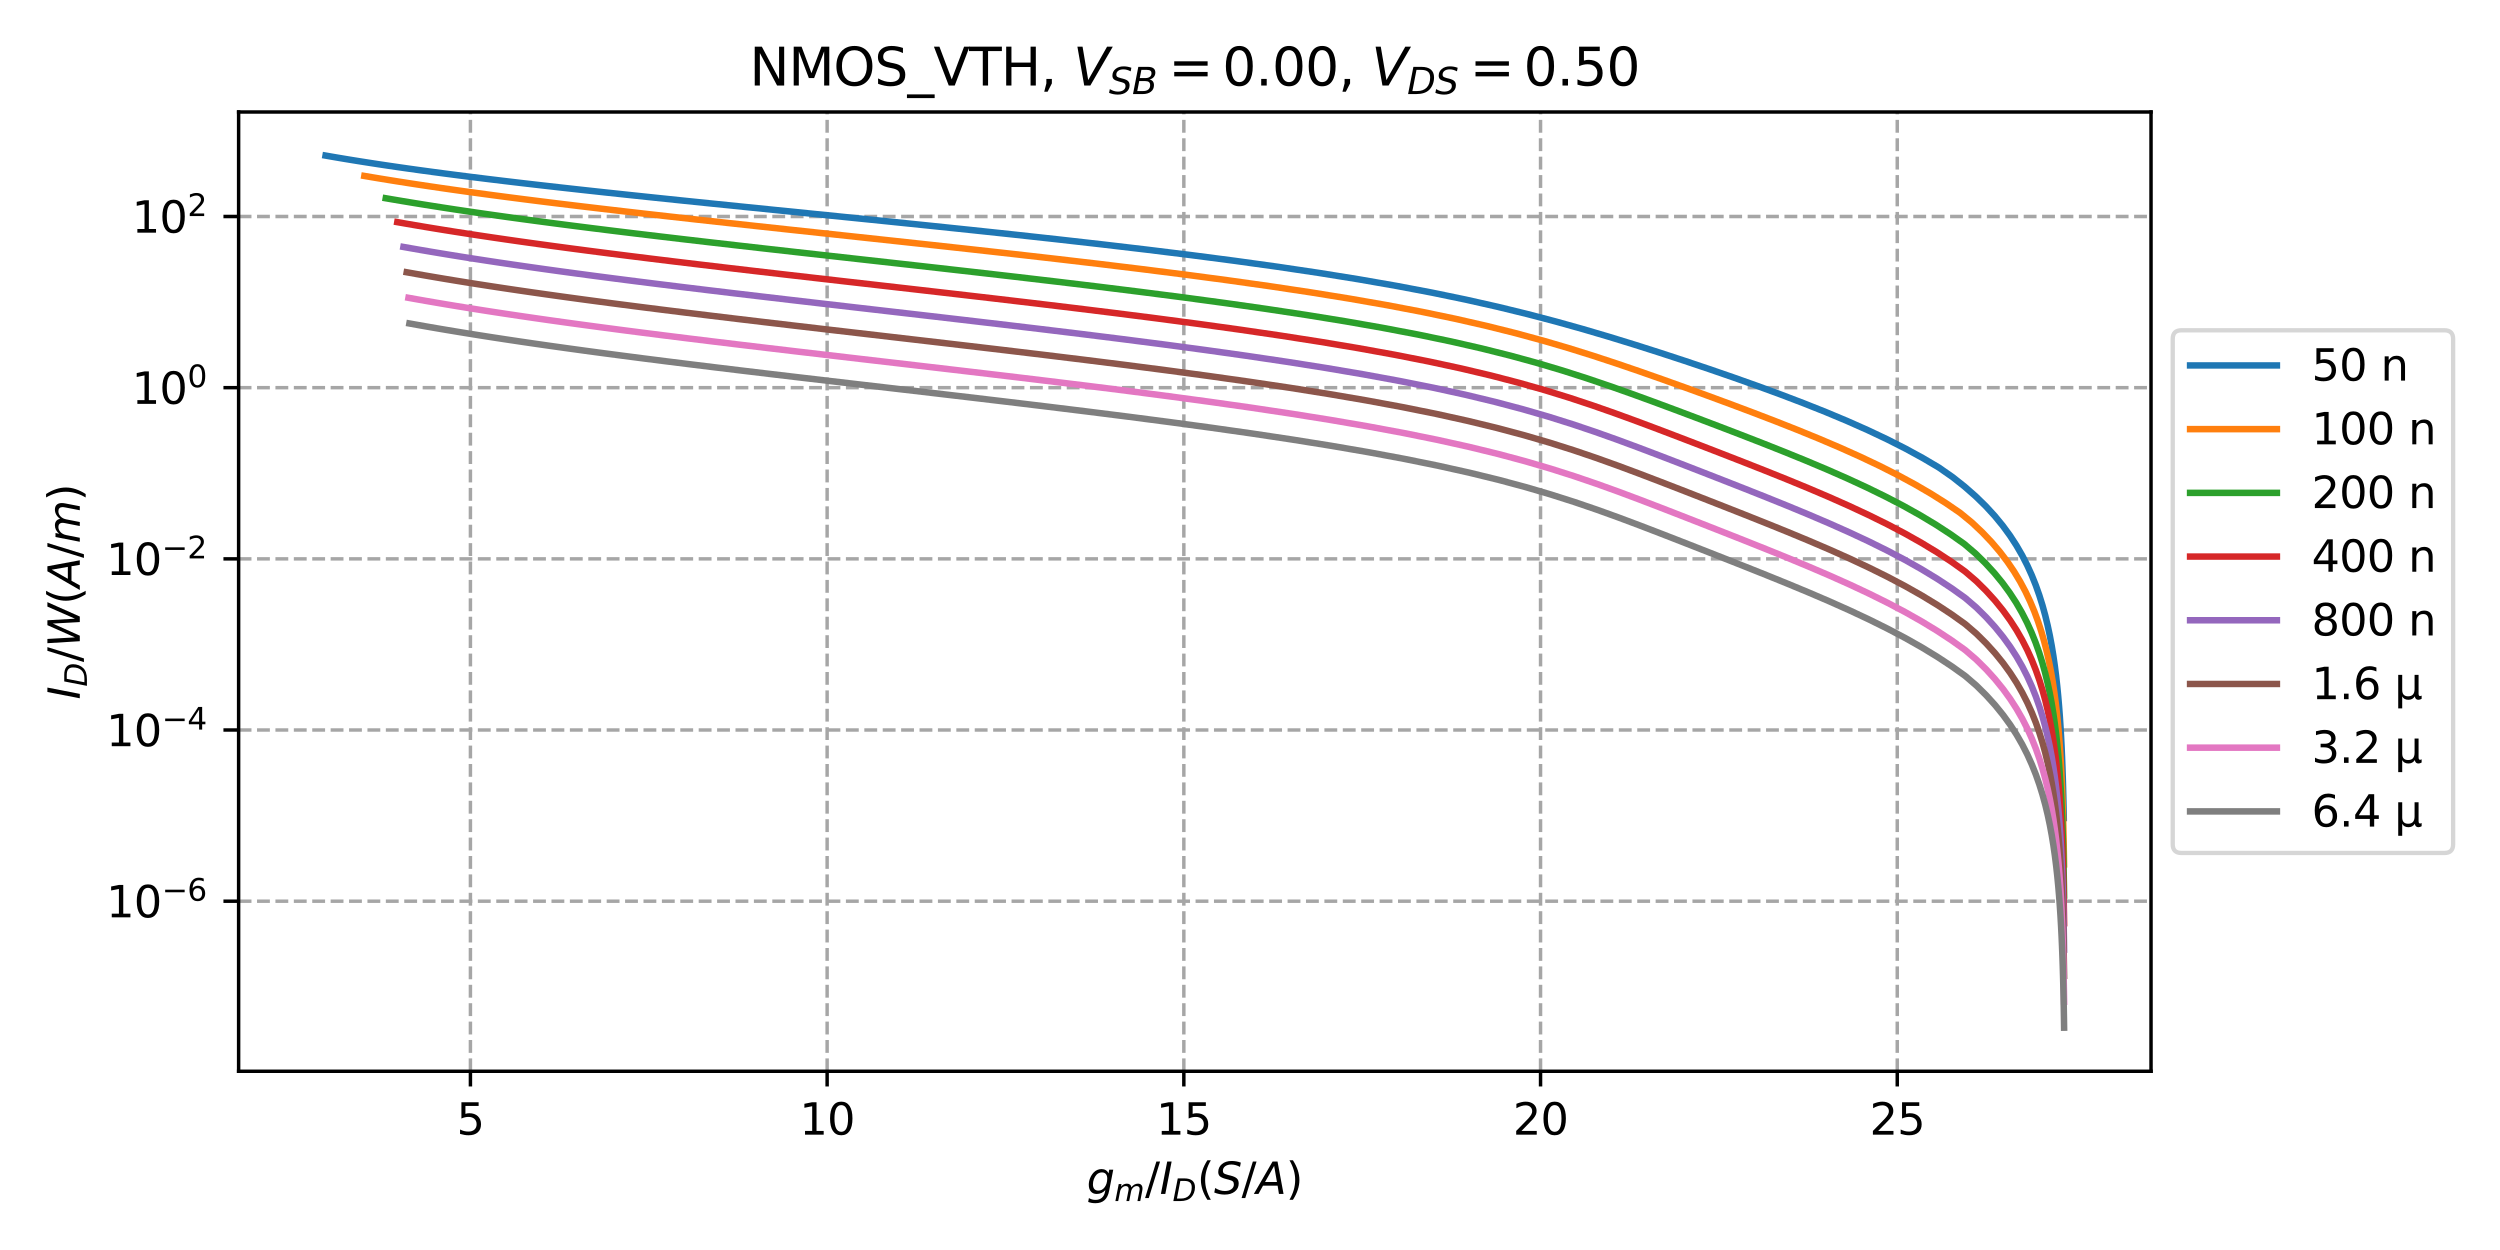 <?xml version="1.0" encoding="utf-8" standalone="no"?>
<!DOCTYPE svg PUBLIC "-//W3C//DTD SVG 1.1//EN"
  "http://www.w3.org/Graphics/SVG/1.1/DTD/svg11.dtd">
<svg xmlns:xlink="http://www.w3.org/1999/xlink" width="576pt" height="288pt" viewBox="0 0 576 288" xmlns="http://www.w3.org/2000/svg" version="1.1">
 <defs>
  <style type="text/css">*{stroke-linejoin: round; stroke-linecap: butt}</style>
 </defs>
 <g id="figure_1">
  <g id="patch_1">
   <path d="M 0 288 
L 576 288 
L 576 0 
L 0 0 
z
" style="fill: #ffffff"/>
  </g>
  <g id="axes_1">
   <g id="patch_2">
    <path d="M 54.978 246.822 
L 495.597 246.822 
L 495.597 25.8 
L 54.978 25.8 
z
" style="fill: #ffffff"/>
   </g>
   <g id="matplotlib.axis_1">
    <g id="xtick_1">
     <g id="line2d_1">
      <path d="M 108.385 246.822 
L 108.385 25.8 
" clip-path="url(#pfc1ac17b2e)" style="fill: none; stroke-dasharray: 2.96,1.28; stroke-dashoffset: 0; stroke: #a6a6a6; stroke-width: 0.8"/>
     </g>
     <g id="line2d_2">
      <defs>
       <path id="m02f8c6d229" d="M 0 0 
L 0 3.5 
" style="stroke: #000000; stroke-width: 0.8"/>
      </defs>
      <g>
       <use xlink:href="#m02f8c6d229" x="108.385" y="246.822" style="stroke: #000000; stroke-width: 0.8"/>
      </g>
     </g>
     <g id="text_1">
      <!-- 5 -->
      <g transform="translate(105.204 261.42) scale(0.1 -0.1)">
       <defs>
        <path id="DejaVuSans-35" d="M 691 4666 
L 3169 4666 
L 3169 4134 
L 1269 4134 
L 1269 2991 
Q 1406 3038 1543 3061 
Q 1681 3084 1819 3084 
Q 2600 3084 3056 2656 
Q 3513 2228 3513 1497 
Q 3513 744 3044 326 
Q 2575 -91 1722 -91 
Q 1428 -91 1123 -41 
Q 819 9 494 109 
L 494 744 
Q 775 591 1075 516 
Q 1375 441 1709 441 
Q 2250 441 2565 725 
Q 2881 1009 2881 1497 
Q 2881 1984 2565 2268 
Q 2250 2553 1709 2553 
Q 1456 2553 1204 2497 
Q 953 2441 691 2322 
L 691 4666 
z
" transform="scale(0.016)"/>
       </defs>
       <use xlink:href="#DejaVuSans-35"/>
      </g>
     </g>
    </g>
    <g id="xtick_2">
     <g id="line2d_3">
      <path d="M 190.571 246.822 
L 190.571 25.8 
" clip-path="url(#pfc1ac17b2e)" style="fill: none; stroke-dasharray: 2.96,1.28; stroke-dashoffset: 0; stroke: #a6a6a6; stroke-width: 0.8"/>
     </g>
     <g id="line2d_4">
      <g>
       <use xlink:href="#m02f8c6d229" x="190.571" y="246.822" style="stroke: #000000; stroke-width: 0.8"/>
      </g>
     </g>
     <g id="text_2">
      <!-- 10 -->
      <g transform="translate(184.208 261.42) scale(0.1 -0.1)">
       <defs>
        <path id="DejaVuSans-31" d="M 794 531 
L 1825 531 
L 1825 4091 
L 703 3866 
L 703 4441 
L 1819 4666 
L 2450 4666 
L 2450 531 
L 3481 531 
L 3481 0 
L 794 0 
L 794 531 
z
" transform="scale(0.016)"/>
        <path id="DejaVuSans-30" d="M 2034 4250 
Q 1547 4250 1301 3770 
Q 1056 3291 1056 2328 
Q 1056 1369 1301 889 
Q 1547 409 2034 409 
Q 2525 409 2770 889 
Q 3016 1369 3016 2328 
Q 3016 3291 2770 3770 
Q 2525 4250 2034 4250 
z
M 2034 4750 
Q 2819 4750 3233 4129 
Q 3647 3509 3647 2328 
Q 3647 1150 3233 529 
Q 2819 -91 2034 -91 
Q 1250 -91 836 529 
Q 422 1150 422 2328 
Q 422 3509 836 4129 
Q 1250 4750 2034 4750 
z
" transform="scale(0.016)"/>
       </defs>
       <use xlink:href="#DejaVuSans-31"/>
       <use xlink:href="#DejaVuSans-30" x="63.623"/>
      </g>
     </g>
    </g>
    <g id="xtick_3">
     <g id="line2d_5">
      <path d="M 272.756 246.822 
L 272.756 25.8 
" clip-path="url(#pfc1ac17b2e)" style="fill: none; stroke-dasharray: 2.96,1.28; stroke-dashoffset: 0; stroke: #a6a6a6; stroke-width: 0.8"/>
     </g>
     <g id="line2d_6">
      <g>
       <use xlink:href="#m02f8c6d229" x="272.756" y="246.822" style="stroke: #000000; stroke-width: 0.8"/>
      </g>
     </g>
     <g id="text_3">
      <!-- 15 -->
      <g transform="translate(266.394 261.42) scale(0.1 -0.1)">
       <use xlink:href="#DejaVuSans-31"/>
       <use xlink:href="#DejaVuSans-35" x="63.623"/>
      </g>
     </g>
    </g>
    <g id="xtick_4">
     <g id="line2d_7">
      <path d="M 354.942 246.822 
L 354.942 25.8 
" clip-path="url(#pfc1ac17b2e)" style="fill: none; stroke-dasharray: 2.96,1.28; stroke-dashoffset: 0; stroke: #a6a6a6; stroke-width: 0.8"/>
     </g>
     <g id="line2d_8">
      <g>
       <use xlink:href="#m02f8c6d229" x="354.942" y="246.822" style="stroke: #000000; stroke-width: 0.8"/>
      </g>
     </g>
     <g id="text_4">
      <!-- 20 -->
      <g transform="translate(348.579 261.42) scale(0.1 -0.1)">
       <defs>
        <path id="DejaVuSans-32" d="M 1228 531 
L 3431 531 
L 3431 0 
L 469 0 
L 469 531 
Q 828 903 1448 1529 
Q 2069 2156 2228 2338 
Q 2531 2678 2651 2914 
Q 2772 3150 2772 3378 
Q 2772 3750 2511 3984 
Q 2250 4219 1831 4219 
Q 1534 4219 1204 4116 
Q 875 4013 500 3803 
L 500 4441 
Q 881 4594 1212 4672 
Q 1544 4750 1819 4750 
Q 2544 4750 2975 4387 
Q 3406 4025 3406 3419 
Q 3406 3131 3298 2873 
Q 3191 2616 2906 2266 
Q 2828 2175 2409 1742 
Q 1991 1309 1228 531 
z
" transform="scale(0.016)"/>
       </defs>
       <use xlink:href="#DejaVuSans-32"/>
       <use xlink:href="#DejaVuSans-30" x="63.623"/>
      </g>
     </g>
    </g>
    <g id="xtick_5">
     <g id="line2d_9">
      <path d="M 437.128 246.822 
L 437.128 25.8 
" clip-path="url(#pfc1ac17b2e)" style="fill: none; stroke-dasharray: 2.96,1.28; stroke-dashoffset: 0; stroke: #a6a6a6; stroke-width: 0.8"/>
     </g>
     <g id="line2d_10">
      <g>
       <use xlink:href="#m02f8c6d229" x="437.128" y="246.822" style="stroke: #000000; stroke-width: 0.8"/>
      </g>
     </g>
     <g id="text_5">
      <!-- 25 -->
      <g transform="translate(430.765 261.42) scale(0.1 -0.1)">
       <use xlink:href="#DejaVuSans-32"/>
       <use xlink:href="#DejaVuSans-35" x="63.623"/>
      </g>
     </g>
    </g>
    <g id="text_6">
     <!-- $g_m/I_D (S/A)$ -->
     <g transform="translate(250.387 275.1) scale(0.1 -0.1)">
      <defs>
       <path id="DejaVuSans-Oblique-67" d="M 3816 3500 
L 3219 434 
Q 3047 -456 2561 -893 
Q 2075 -1331 1253 -1331 
Q 950 -1331 690 -1286 
Q 431 -1241 206 -1147 
L 313 -588 
Q 525 -725 762 -790 
Q 1000 -856 1269 -856 
Q 1816 -856 2167 -557 
Q 2519 -259 2631 300 
L 2681 563 
Q 2441 288 2122 144 
Q 1803 0 1434 0 
Q 903 0 598 351 
Q 294 703 294 1319 
Q 294 1803 478 2267 
Q 663 2731 997 3091 
Q 1219 3328 1514 3456 
Q 1809 3584 2131 3584 
Q 2484 3584 2746 3420 
Q 3009 3256 3138 2956 
L 3238 3500 
L 3816 3500 
z
M 2950 2216 
Q 2950 2641 2750 2872 
Q 2550 3103 2181 3103 
Q 1953 3103 1747 3012 
Q 1541 2922 1394 2759 
Q 1156 2491 1023 2127 
Q 891 1763 891 1375 
Q 891 944 1092 712 
Q 1294 481 1672 481 
Q 2219 481 2584 976 
Q 2950 1472 2950 2216 
z
" transform="scale(0.016)"/>
       <path id="DejaVuSans-Oblique-6d" d="M 5747 2113 
L 5338 0 
L 4763 0 
L 5166 2094 
Q 5191 2228 5203 2325 
Q 5216 2422 5216 2491 
Q 5216 2772 5059 2928 
Q 4903 3084 4622 3084 
Q 4203 3084 3875 2770 
Q 3547 2456 3450 1953 
L 3066 0 
L 2491 0 
L 2900 2094 
Q 2925 2209 2937 2307 
Q 2950 2406 2950 2484 
Q 2950 2769 2794 2926 
Q 2638 3084 2363 3084 
Q 1938 3084 1609 2770 
Q 1281 2456 1184 1953 
L 800 0 
L 225 0 
L 909 3500 
L 1484 3500 
L 1375 2956 
Q 1609 3263 1923 3423 
Q 2238 3584 2597 3584 
Q 2978 3584 3223 3384 
Q 3469 3184 3519 2828 
Q 3781 3197 4126 3390 
Q 4472 3584 4856 3584 
Q 5306 3584 5551 3325 
Q 5797 3066 5797 2591 
Q 5797 2488 5784 2364 
Q 5772 2241 5747 2113 
z
" transform="scale(0.016)"/>
       <path id="DejaVuSans-2f" d="M 1625 4666 
L 2156 4666 
L 531 -594 
L 0 -594 
L 1625 4666 
z
" transform="scale(0.016)"/>
       <path id="DejaVuSans-Oblique-49" d="M 1081 4666 
L 1716 4666 
L 806 0 
L 172 0 
L 1081 4666 
z
" transform="scale(0.016)"/>
       <path id="DejaVuSans-Oblique-44" d="M 1081 4666 
L 2438 4666 
Q 3519 4666 4070 4208 
Q 4622 3750 4622 2847 
Q 4622 2250 4412 1698 
Q 4203 1147 3834 769 
Q 3463 381 2891 190 
Q 2319 0 1538 0 
L 172 0 
L 1081 4666 
z
M 1613 4147 
L 909 519 
L 1734 519 
Q 2794 519 3375 1128 
Q 3956 1738 3956 2847 
Q 3956 3519 3581 3833 
Q 3206 4147 2406 4147 
L 1613 4147 
z
" transform="scale(0.016)"/>
       <path id="DejaVuSans-28" d="M 1984 4856 
Q 1566 4138 1362 3434 
Q 1159 2731 1159 2009 
Q 1159 1288 1364 580 
Q 1569 -128 1984 -844 
L 1484 -844 
Q 1016 -109 783 600 
Q 550 1309 550 2009 
Q 550 2706 781 3412 
Q 1013 4119 1484 4856 
L 1984 4856 
z
" transform="scale(0.016)"/>
       <path id="DejaVuSans-Oblique-53" d="M 3859 4513 
L 3738 3897 
Q 3422 4066 3111 4152 
Q 2800 4238 2509 4238 
Q 1944 4238 1609 3991 
Q 1275 3744 1275 3334 
Q 1275 3109 1398 2989 
Q 1522 2869 2034 2731 
L 2413 2638 
Q 3053 2472 3303 2217 
Q 3553 1963 3553 1503 
Q 3553 797 2998 353 
Q 2444 -91 1538 -91 
Q 1166 -91 791 -17 
Q 416 56 38 206 
L 166 856 
Q 513 641 861 531 
Q 1209 422 1556 422 
Q 2147 422 2503 684 
Q 2859 947 2859 1369 
Q 2859 1650 2717 1795 
Q 2575 1941 2106 2059 
L 1728 2156 
Q 1081 2325 845 2545 
Q 609 2766 609 3163 
Q 609 3859 1145 4304 
Q 1681 4750 2541 4750 
Q 2875 4750 3203 4690 
Q 3531 4631 3859 4513 
z
" transform="scale(0.016)"/>
       <path id="DejaVuSans-Oblique-41" d="M 2356 4666 
L 3072 4666 
L 3938 0 
L 3278 0 
L 3084 1197 
L 984 1197 
L 325 0 
L -341 0 
L 2356 4666 
z
M 2584 4044 
L 1275 1722 
L 2988 1722 
L 2584 4044 
z
" transform="scale(0.016)"/>
       <path id="DejaVuSans-29" d="M 513 4856 
L 1013 4856 
Q 1481 4119 1714 3412 
Q 1947 2706 1947 2009 
Q 1947 1309 1714 600 
Q 1481 -109 1013 -844 
L 513 -844 
Q 928 -128 1133 580 
Q 1338 1288 1338 2009 
Q 1338 2731 1133 3434 
Q 928 4138 513 4856 
z
" transform="scale(0.016)"/>
      </defs>
      <use xlink:href="#DejaVuSans-Oblique-67" transform="translate(0 0.125)"/>
      <use xlink:href="#DejaVuSans-Oblique-6d" transform="translate(63.477 -16.281) scale(0.7)"/>
      <use xlink:href="#DejaVuSans-2f" transform="translate(134.399 0.125)"/>
      <use xlink:href="#DejaVuSans-Oblique-49" transform="translate(168.091 0.125)"/>
      <use xlink:href="#DejaVuSans-Oblique-44" transform="translate(197.583 -16.281) scale(0.7)"/>
      <use xlink:href="#DejaVuSans-28" transform="translate(254.219 0.125)"/>
      <use xlink:href="#DejaVuSans-Oblique-53" transform="translate(293.232 0.125)"/>
      <use xlink:href="#DejaVuSans-2f" transform="translate(356.709 0.125)"/>
      <use xlink:href="#DejaVuSans-Oblique-41" transform="translate(390.4 0.125)"/>
      <use xlink:href="#DejaVuSans-29" transform="translate(458.809 0.125)"/>
     </g>
    </g>
   </g>
   <g id="matplotlib.axis_2">
    <g id="ytick_1">
     <g id="line2d_11">
      <path d="M 54.978 207.634 
L 495.597 207.634 
" clip-path="url(#pfc1ac17b2e)" style="fill: none; stroke-dasharray: 2.96,1.28; stroke-dashoffset: 0; stroke: #a6a6a6; stroke-width: 0.8"/>
     </g>
     <g id="line2d_12">
      <defs>
       <path id="m436eb303ec" d="M 0 0 
L -3.5 0 
" style="stroke: #000000; stroke-width: 0.8"/>
      </defs>
      <g>
       <use xlink:href="#m436eb303ec" x="54.978" y="207.634" style="stroke: #000000; stroke-width: 0.8"/>
      </g>
     </g>
     <g id="text_7">
      <!-- $\mathdefault{10^{-6}}$ -->
      <g transform="translate(24.478 211.434) scale(0.1 -0.1)">
       <defs>
        <path id="DejaVuSans-2212" d="M 678 2272 
L 4684 2272 
L 4684 1741 
L 678 1741 
L 678 2272 
z
" transform="scale(0.016)"/>
        <path id="DejaVuSans-36" d="M 2113 2584 
Q 1688 2584 1439 2293 
Q 1191 2003 1191 1497 
Q 1191 994 1439 701 
Q 1688 409 2113 409 
Q 2538 409 2786 701 
Q 3034 994 3034 1497 
Q 3034 2003 2786 2293 
Q 2538 2584 2113 2584 
z
M 3366 4563 
L 3366 3988 
Q 3128 4100 2886 4159 
Q 2644 4219 2406 4219 
Q 1781 4219 1451 3797 
Q 1122 3375 1075 2522 
Q 1259 2794 1537 2939 
Q 1816 3084 2150 3084 
Q 2853 3084 3261 2657 
Q 3669 2231 3669 1497 
Q 3669 778 3244 343 
Q 2819 -91 2113 -91 
Q 1303 -91 875 529 
Q 447 1150 447 2328 
Q 447 3434 972 4092 
Q 1497 4750 2381 4750 
Q 2619 4750 2861 4703 
Q 3103 4656 3366 4563 
z
" transform="scale(0.016)"/>
       </defs>
       <use xlink:href="#DejaVuSans-31" transform="translate(0 0.766)"/>
       <use xlink:href="#DejaVuSans-30" transform="translate(63.623 0.766)"/>
       <use xlink:href="#DejaVuSans-2212" transform="translate(128.203 39.047) scale(0.7)"/>
       <use xlink:href="#DejaVuSans-36" transform="translate(186.855 39.047) scale(0.7)"/>
      </g>
     </g>
    </g>
    <g id="ytick_2">
     <g id="line2d_13">
      <path d="M 54.978 168.196 
L 495.597 168.196 
" clip-path="url(#pfc1ac17b2e)" style="fill: none; stroke-dasharray: 2.96,1.28; stroke-dashoffset: 0; stroke: #a6a6a6; stroke-width: 0.8"/>
     </g>
     <g id="line2d_14">
      <g>
       <use xlink:href="#m436eb303ec" x="54.978" y="168.196" style="stroke: #000000; stroke-width: 0.8"/>
      </g>
     </g>
     <g id="text_8">
      <!-- $\mathdefault{10^{-4}}$ -->
      <g transform="translate(24.478 171.996) scale(0.1 -0.1)">
       <defs>
        <path id="DejaVuSans-34" d="M 2419 4116 
L 825 1625 
L 2419 1625 
L 2419 4116 
z
M 2253 4666 
L 3047 4666 
L 3047 1625 
L 3713 1625 
L 3713 1100 
L 3047 1100 
L 3047 0 
L 2419 0 
L 2419 1100 
L 313 1100 
L 313 1709 
L 2253 4666 
z
" transform="scale(0.016)"/>
       </defs>
       <use xlink:href="#DejaVuSans-31" transform="translate(0 0.684)"/>
       <use xlink:href="#DejaVuSans-30" transform="translate(63.623 0.684)"/>
       <use xlink:href="#DejaVuSans-2212" transform="translate(128.203 38.966) scale(0.7)"/>
       <use xlink:href="#DejaVuSans-34" transform="translate(186.855 38.966) scale(0.7)"/>
      </g>
     </g>
    </g>
    <g id="ytick_3">
     <g id="line2d_15">
      <path d="M 54.978 128.758 
L 495.597 128.758 
" clip-path="url(#pfc1ac17b2e)" style="fill: none; stroke-dasharray: 2.96,1.28; stroke-dashoffset: 0; stroke: #a6a6a6; stroke-width: 0.8"/>
     </g>
     <g id="line2d_16">
      <g>
       <use xlink:href="#m436eb303ec" x="54.978" y="128.758" style="stroke: #000000; stroke-width: 0.8"/>
      </g>
     </g>
     <g id="text_9">
      <!-- $\mathdefault{10^{-2}}$ -->
      <g transform="translate(24.478 132.558) scale(0.1 -0.1)">
       <use xlink:href="#DejaVuSans-31" transform="translate(0 0.766)"/>
       <use xlink:href="#DejaVuSans-30" transform="translate(63.623 0.766)"/>
       <use xlink:href="#DejaVuSans-2212" transform="translate(128.203 39.047) scale(0.7)"/>
       <use xlink:href="#DejaVuSans-32" transform="translate(186.855 39.047) scale(0.7)"/>
      </g>
     </g>
    </g>
    <g id="ytick_4">
     <g id="line2d_17">
      <path d="M 54.978 89.32 
L 495.597 89.32 
" clip-path="url(#pfc1ac17b2e)" style="fill: none; stroke-dasharray: 2.96,1.28; stroke-dashoffset: 0; stroke: #a6a6a6; stroke-width: 0.8"/>
     </g>
     <g id="line2d_18">
      <g>
       <use xlink:href="#m436eb303ec" x="54.978" y="89.32" style="stroke: #000000; stroke-width: 0.8"/>
      </g>
     </g>
     <g id="text_10">
      <!-- $\mathdefault{10^{0}}$ -->
      <g transform="translate(30.378 93.12) scale(0.1 -0.1)">
       <use xlink:href="#DejaVuSans-31" transform="translate(0 0.766)"/>
       <use xlink:href="#DejaVuSans-30" transform="translate(63.623 0.766)"/>
       <use xlink:href="#DejaVuSans-30" transform="translate(128.203 39.047) scale(0.7)"/>
      </g>
     </g>
    </g>
    <g id="ytick_5">
     <g id="line2d_19">
      <path d="M 54.978 49.882 
L 495.597 49.882 
" clip-path="url(#pfc1ac17b2e)" style="fill: none; stroke-dasharray: 2.96,1.28; stroke-dashoffset: 0; stroke: #a6a6a6; stroke-width: 0.8"/>
     </g>
     <g id="line2d_20">
      <g>
       <use xlink:href="#m436eb303ec" x="54.978" y="49.882" style="stroke: #000000; stroke-width: 0.8"/>
      </g>
     </g>
     <g id="text_11">
      <!-- $\mathdefault{10^{2}}$ -->
      <g transform="translate(30.378 53.682) scale(0.1 -0.1)">
       <use xlink:href="#DejaVuSans-31" transform="translate(0 0.766)"/>
       <use xlink:href="#DejaVuSans-30" transform="translate(63.623 0.766)"/>
       <use xlink:href="#DejaVuSans-32" transform="translate(128.203 39.047) scale(0.7)"/>
      </g>
     </g>
    </g>
    <g id="text_12">
     <!-- $I_{D}/W (A/m)$ -->
     <g transform="translate(18.398 161.161) rotate(-90) scale(0.1 -0.1)">
      <defs>
       <path id="DejaVuSans-Oblique-57" d="M 616 4666 
L 1228 4666 
L 1453 697 
L 3213 4666 
L 3916 4666 
L 4147 697 
L 5888 4666 
L 6528 4666 
L 4453 0 
L 3659 0 
L 3444 3891 
L 1697 0 
L 903 0 
L 616 4666 
z
" transform="scale(0.016)"/>
      </defs>
      <use xlink:href="#DejaVuSans-Oblique-49" transform="translate(0 0.125)"/>
      <use xlink:href="#DejaVuSans-Oblique-44" transform="translate(29.492 -16.281) scale(0.7)"/>
      <use xlink:href="#DejaVuSans-2f" transform="translate(86.128 0.125)"/>
      <use xlink:href="#DejaVuSans-Oblique-57" transform="translate(119.819 0.125)"/>
      <use xlink:href="#DejaVuSans-28" transform="translate(218.696 0.125)"/>
      <use xlink:href="#DejaVuSans-Oblique-41" transform="translate(257.71 0.125)"/>
      <use xlink:href="#DejaVuSans-2f" transform="translate(326.118 0.125)"/>
      <use xlink:href="#DejaVuSans-Oblique-6d" transform="translate(359.81 0.125)"/>
      <use xlink:href="#DejaVuSans-29" transform="translate(457.222 0.125)"/>
     </g>
    </g>
   </g>
   <g id="line2d_21">
    <path d="M 475.492 188.48 
L 475.445 186.139 
L 475.392 183.799 
L 475.331 181.459 
L 475.262 179.119 
L 475.183 176.779 
L 475.092 174.44 
L 474.989 172.102 
L 474.871 169.764 
L 474.737 167.427 
L 474.584 165.09 
L 474.409 162.754 
L 474.209 160.42 
L 473.982 158.086 
L 473.723 155.754 
L 473.428 153.423 
L 473.092 151.094 
L 472.71 148.766 
L 472.276 146.441 
L 471.782 144.118 
L 471.221 141.798 
L 470.585 139.481 
L 469.863 137.168 
L 469.047 134.858 
L 468.123 132.554 
L 467.08 130.254 
L 465.904 127.96 
L 464.582 125.672 
L 463.096 123.392 
L 461.433 121.12 
L 459.574 118.857 
L 457.505 116.605 
L 455.208 114.363 
L 452.669 112.135 
L 449.875 109.92 
L 446.713 107.72 
L 443.021 105.539 
L 439.062 103.378 
L 434.84 101.237 
L 430.363 99.12 
L 425.646 97.026 
L 420.711 94.958 
L 415.583 92.916 
L 410.294 90.901 
L 404.875 88.914 
L 399.357 86.955 
L 393.764 85.026 
L 388.112 83.125 
L 382.402 81.254 
L 376.621 79.414 
L 370.737 77.603 
L 364.701 75.824 
L 358.452 74.076 
L 351.921 72.362 
L 345.041 70.683 
L 337.75 69.041 
L 330.003 67.437 
L 321.777 65.876 
L 313.074 64.358 
L 303.922 62.887 
L 294.373 61.465 
L 284.499 60.093 
L 274.386 58.774 
L 264.13 57.507 
L 253.829 56.295 
L 243.576 55.135 
L 233.46 54.029 
L 223.558 52.975 
L 213.935 51.972 
L 204.645 51.019 
L 195.728 50.112 
L 187.211 49.251 
L 179.113 48.434 
L 171.441 47.657 
L 164.196 46.92 
L 157.372 46.219 
L 150.958 45.552 
L 144.939 44.918 
L 139.298 44.314 
L 134.017 43.739 
L 129.074 43.19 
L 124.451 42.666 
L 120.126 42.166 
L 116.08 41.687 
L 112.293 41.229 
L 108.748 40.789 
L 105.426 40.368 
L 102.312 39.964 
L 99.39 39.575 
L 96.646 39.201 
L 94.066 38.84 
L 91.638 38.493 
L 89.351 38.158 
L 87.193 37.835 
L 85.156 37.522 
L 83.231 37.22 
L 81.408 36.928 
L 79.681 36.645 
L 78.043 36.371 
L 76.486 36.105 
L 75.006 35.846 
" clip-path="url(#pfc1ac17b2e)" style="fill: none; stroke: #1f77b4; stroke-width: 1.5; stroke-linecap: square"/>
   </g>
   <g id="line2d_22">
    <path d="M 475.555 199.164 
L 475.518 196.823 
L 475.475 194.482 
L 475.425 192.141 
L 475.369 189.801 
L 475.305 187.461 
L 475.232 185.121 
L 475.149 182.782 
L 475.054 180.443 
L 474.945 178.105 
L 474.821 175.767 
L 474.68 173.43 
L 474.518 171.094 
L 474.334 168.758 
L 474.125 166.424 
L 473.886 164.091 
L 473.613 161.759 
L 473.303 159.429 
L 472.951 157.1 
L 472.549 154.774 
L 472.093 152.449 
L 471.575 150.128 
L 470.986 147.809 
L 470.319 145.493 
L 469.564 143.181 
L 468.709 140.873 
L 467.743 138.57 
L 466.654 136.273 
L 465.428 133.981 
L 464.05 131.696 
L 462.505 129.419 
L 460.778 127.15 
L 458.853 124.891 
L 456.715 122.642 
L 454.348 120.405 
L 451.638 118.181 
L 448.417 115.973 
L 444.944 113.782 
L 441.218 111.61 
L 437.242 109.458 
L 433.023 107.327 
L 428.576 105.219 
L 423.924 103.135 
L 419.092 101.075 
L 414.114 99.041 
L 409.026 97.033 
L 403.863 95.052 
L 398.659 93.098 
L 393.439 91.171 
L 388.216 89.271 
L 382.987 87.399 
L 377.733 85.554 
L 372.413 83.736 
L 366.97 81.946 
L 361.333 80.185 
L 355.424 78.455 
L 349.167 76.755 
L 342.493 75.09 
L 335.353 73.46 
L 327.717 71.869 
L 319.584 70.319 
L 310.977 68.813 
L 301.943 67.353 
L 292.551 65.94 
L 282.883 64.578 
L 273.03 63.266 
L 263.085 62.006 
L 253.141 60.798 
L 243.284 59.641 
L 233.591 58.535 
L 224.128 57.48 
L 214.95 56.472 
L 206.098 55.512 
L 197.605 54.597 
L 189.491 53.725 
L 181.769 52.895 
L 174.443 52.104 
L 167.512 51.35 
L 160.968 50.631 
L 154.8 49.945 
L 148.995 49.29 
L 143.537 48.665 
L 138.409 48.067 
L 133.592 47.495 
L 129.068 46.947 
L 124.82 46.422 
L 120.83 45.919 
L 117.08 45.436 
L 113.555 44.972 
L 110.239 44.525 
L 107.116 44.096 
L 104.174 43.682 
L 101.4 43.283 
L 98.78 42.898 
L 96.305 42.526 
L 93.963 42.167 
L 91.745 41.82 
L 89.642 41.484 
L 87.646 41.159 
L 85.75 40.844 
L 83.945 40.538 
" clip-path="url(#pfc1ac17b2e)" style="fill: none; stroke: #ff7f0e; stroke-width: 1.5; stroke-linecap: square"/>
   </g>
   <g id="line2d_23">
    <path d="M 475.566 206.348 
L 475.53 204.007 
L 475.489 201.666 
L 475.442 199.325 
L 475.388 196.985 
L 475.327 194.645 
L 475.257 192.305 
L 475.177 189.966 
L 475.086 187.627 
L 474.982 185.288 
L 474.863 182.95 
L 474.728 180.613 
L 474.573 178.277 
L 474.397 175.941 
L 474.196 173.606 
L 473.967 171.273 
L 473.706 168.941 
L 473.409 166.61 
L 473.071 164.281 
L 472.686 161.953 
L 472.248 159.628 
L 471.751 157.306 
L 471.187 154.986 
L 470.547 152.669 
L 469.822 150.356 
L 469.002 148.046 
L 468.074 145.742 
L 467.028 143.442 
L 465.85 141.149 
L 464.525 138.861 
L 463.039 136.581 
L 461.378 134.31 
L 459.524 132.047 
L 457.463 129.795 
L 455.181 127.554 
L 452.562 125.325 
L 449.437 123.112 
L 446.066 120.915 
L 442.448 118.737 
L 438.583 116.579 
L 434.479 114.441 
L 430.152 112.325 
L 425.62 110.232 
L 420.912 108.163 
L 416.06 106.119 
L 411.102 104.101 
L 406.076 102.108 
L 401.018 100.142 
L 395.958 98.203 
L 390.916 96.289 
L 385.896 94.402 
L 380.885 92.541 
L 375.847 90.706 
L 370.732 88.898 
L 365.47 87.117 
L 359.982 85.363 
L 354.186 83.639 
L 348.008 81.946 
L 341.385 80.287 
L 334.275 78.663 
L 326.662 77.077 
L 318.555 75.533 
L 309.989 74.032 
L 301.019 72.576 
L 291.721 71.169 
L 282.179 69.81 
L 272.485 68.502 
L 262.729 67.244 
L 253 66.037 
L 243.378 64.88 
L 233.934 63.773 
L 224.727 62.715 
L 215.807 61.704 
L 207.21 60.739 
L 198.965 59.818 
L 191.087 58.938 
L 183.588 58.099 
L 176.468 57.297 
L 169.727 56.532 
L 163.354 55.801 
L 157.341 55.102 
L 151.673 54.434 
L 146.334 53.794 
L 141.309 53.182 
L 136.581 52.594 
L 132.133 52.031 
L 127.946 51.49 
L 124.006 50.97 
L 120.296 50.471 
L 116.799 49.99 
L 113.503 49.526 
L 110.393 49.08 
L 107.455 48.649 
L 104.679 48.233 
L 102.051 47.831 
L 99.563 47.442 
L 97.203 47.066 
L 94.963 46.702 
L 92.833 46.349 
L 90.807 46.007 
L 88.877 45.676 
" clip-path="url(#pfc1ac17b2e)" style="fill: none; stroke: #2ca02c; stroke-width: 1.5; stroke-linecap: square"/>
   </g>
   <g id="line2d_24">
    <path d="M 475.569 212.697 
L 475.533 210.356 
L 475.492 208.015 
L 475.445 205.675 
L 475.392 203.334 
L 475.331 200.994 
L 475.262 198.654 
L 475.183 196.315 
L 475.092 193.976 
L 474.989 191.637 
L 474.871 189.299 
L 474.737 186.962 
L 474.584 184.625 
L 474.409 182.29 
L 474.21 179.955 
L 473.982 177.622 
L 473.724 175.289 
L 473.429 172.958 
L 473.094 170.629 
L 472.712 168.302 
L 472.278 165.976 
L 471.785 163.654 
L 471.226 161.334 
L 470.591 159.017 
L 469.872 156.703 
L 469.058 154.394 
L 468.139 152.089 
L 467.101 149.789 
L 465.932 147.495 
L 464.619 145.207 
L 463.145 142.926 
L 461.497 140.654 
L 459.658 138.391 
L 457.614 136.138 
L 455.351 133.896 
L 452.752 131.666 
L 449.649 129.452 
L 446.303 127.254 
L 442.711 125.075 
L 438.875 122.915 
L 434.804 120.775 
L 430.51 118.657 
L 426.016 116.563 
L 421.349 114.492 
L 416.543 112.445 
L 411.635 110.424 
L 406.665 108.429 
L 401.67 106.46 
L 396.682 104.517 
L 391.722 102.599 
L 386.796 100.708 
L 381.892 98.842 
L 376.977 97.002 
L 372 95.187 
L 366.891 93.398 
L 361.573 91.637 
L 355.961 89.904 
L 349.977 88.202 
L 343.557 86.531 
L 336.654 84.896 
L 329.248 83.297 
L 321.344 81.739 
L 312.972 80.223 
L 304.185 78.751 
L 295.054 77.327 
L 285.661 75.95 
L 276.097 74.623 
L 266.452 73.346 
L 256.814 72.12 
L 247.262 70.943 
L 237.871 69.816 
L 228.699 68.737 
L 219.798 67.705 
L 211.206 66.719 
L 202.952 65.777 
L 195.056 64.877 
L 187.528 64.017 
L 180.373 63.195 
L 173.588 62.41 
L 167.168 61.659 
L 161.103 60.94 
L 155.38 60.252 
L 149.985 59.594 
L 144.901 58.962 
L 140.114 58.356 
L 135.605 57.774 
L 131.359 57.216 
L 127.359 56.678 
L 123.589 56.161 
L 120.034 55.663 
L 116.68 55.183 
L 113.514 54.72 
L 110.521 54.273 
L 107.69 53.841 
L 105.009 53.424 
L 102.468 53.02 
L 100.058 52.629 
L 97.767 52.25 
L 95.589 51.883 
L 93.515 51.527 
L 91.537 51.181 
" clip-path="url(#pfc1ac17b2e)" style="fill: none; stroke: #d62728; stroke-width: 1.5; stroke-linecap: square"/>
   </g>
   <g id="line2d_25">
    <path d="M 475.569 218.798 
L 475.533 216.456 
L 475.492 214.116 
L 475.446 211.775 
L 475.392 209.434 
L 475.332 207.094 
L 475.262 204.754 
L 475.183 202.415 
L 475.093 200.076 
L 474.99 197.737 
L 474.872 195.399 
L 474.738 193.062 
L 474.585 190.726 
L 474.41 188.39 
L 474.211 186.055 
L 473.984 183.722 
L 473.725 181.389 
L 473.431 179.058 
L 473.096 176.729 
L 472.715 174.402 
L 472.281 172.077 
L 471.789 169.754 
L 471.23 167.434 
L 470.596 165.117 
L 469.877 162.803 
L 469.064 160.494 
L 468.146 158.189 
L 467.109 155.889 
L 465.942 153.594 
L 464.629 151.307 
L 463.158 149.026 
L 461.511 146.754 
L 459.675 144.491 
L 457.634 142.237 
L 455.374 139.995 
L 452.779 137.766 
L 449.681 135.551 
L 446.34 133.353 
L 442.755 131.174 
L 438.927 129.013 
L 434.865 126.873 
L 430.583 124.755 
L 426.102 122.66 
L 421.451 120.589 
L 416.663 118.542 
L 411.778 116.52 
L 406.834 114.524 
L 401.869 112.554 
L 396.917 110.61 
L 391.997 108.691 
L 387.118 106.798 
L 382.266 104.93 
L 377.41 103.088 
L 372.498 101.27 
L 367.461 99.479 
L 362.22 97.715 
L 356.69 95.978 
L 350.792 94.272 
L 344.461 92.597 
L 337.649 90.956 
L 330.333 89.352 
L 322.518 87.788 
L 314.233 86.266 
L 305.529 84.787 
L 296.475 83.355 
L 287.155 81.972 
L 277.655 80.637 
L 268.068 79.351 
L 258.48 78.116 
L 248.972 76.931 
L 239.615 75.795 
L 230.472 74.707 
L 221.593 73.666 
L 213.017 72.67 
L 204.773 71.718 
L 196.881 70.809 
L 189.354 69.939 
L 182.195 69.108 
L 175.403 68.313 
L 168.973 67.553 
L 162.896 66.825 
L 157.158 66.128 
L 151.747 65.46 
L 146.646 64.819 
L 141.84 64.204 
L 137.312 63.614 
L 133.046 63.046 
L 129.026 62.5 
L 125.236 61.974 
L 121.661 61.467 
L 118.286 60.979 
L 115.099 60.508 
L 112.086 60.052 
L 109.235 59.612 
L 106.534 59.187 
L 103.974 58.775 
L 101.544 58.376 
L 99.235 57.99 
L 97.038 57.615 
L 94.945 57.251 
L 92.949 56.898 
" clip-path="url(#pfc1ac17b2e)" style="fill: none; stroke: #9467bd; stroke-width: 1.5; stroke-linecap: square"/>
   </g>
   <g id="line2d_26">
    <path d="M 475.569 224.822 
L 475.533 222.481 
L 475.492 220.14 
L 475.446 217.799 
L 475.392 215.459 
L 475.332 213.118 
L 475.262 210.779 
L 475.183 208.439 
L 475.093 206.1 
L 474.99 203.762 
L 474.872 201.424 
L 474.738 199.086 
L 474.585 196.75 
L 474.41 194.414 
L 474.211 192.079 
L 473.984 189.746 
L 473.725 187.414 
L 473.431 185.083 
L 473.096 182.753 
L 472.715 180.426 
L 472.281 178.101 
L 471.789 175.778 
L 471.23 173.458 
L 470.596 171.141 
L 469.877 168.827 
L 469.065 166.518 
L 468.146 164.213 
L 467.11 161.913 
L 465.942 159.619 
L 464.63 157.331 
L 463.159 155.05 
L 461.513 152.778 
L 459.677 150.515 
L 457.637 148.261 
L 455.377 146.019 
L 452.784 143.79 
L 449.687 141.575 
L 446.349 139.377 
L 442.766 137.198 
L 438.941 135.037 
L 434.883 132.897 
L 430.606 130.779 
L 426.131 128.684 
L 421.488 126.612 
L 416.709 124.565 
L 411.835 122.543 
L 406.904 120.547 
L 401.955 118.576 
L 397.02 116.631 
L 392.122 114.712 
L 387.266 112.818 
L 382.441 110.95 
L 377.615 109.106 
L 372.736 107.288 
L 367.735 105.495 
L 362.532 103.729 
L 357.043 101.991 
L 351.188 100.283 
L 344.9 98.606 
L 338.133 96.963 
L 330.862 95.356 
L 323.092 93.789 
L 314.849 92.263 
L 306.187 90.782 
L 297.173 89.346 
L 287.889 87.959 
L 278.423 86.62 
L 268.867 85.331 
L 259.305 84.091 
L 249.821 82.901 
L 240.484 81.761 
L 231.358 80.668 
L 222.492 79.623 
L 213.926 78.622 
L 205.69 77.666 
L 197.803 76.751 
L 190.279 75.877 
L 183.12 75.041 
L 176.328 74.241 
L 169.896 73.476 
L 163.814 72.743 
L 158.072 72.041 
L 152.654 71.369 
L 147.547 70.723 
L 142.734 70.104 
L 138.198 69.508 
L 133.924 68.936 
L 129.895 68.386 
L 126.097 67.855 
L 122.513 67.344 
L 119.13 66.851 
L 115.934 66.376 
L 112.912 65.916 
L 110.052 65.472 
L 107.343 65.042 
L 104.774 64.626 
L 102.335 64.223 
L 100.018 63.832 
L 97.812 63.454 
L 95.711 63.086 
L 93.707 62.729 
" clip-path="url(#pfc1ac17b2e)" style="fill: none; stroke: #8c564b; stroke-width: 1.5; stroke-linecap: square"/>
   </g>
   <g id="line2d_27">
    <path d="M 475.569 230.81 
L 475.533 228.469 
L 475.492 226.128 
L 475.446 223.787 
L 475.392 221.447 
L 475.332 219.106 
L 475.262 216.767 
L 475.183 214.427 
L 475.093 212.088 
L 474.99 209.75 
L 474.872 207.412 
L 474.738 205.074 
L 474.584 202.738 
L 474.41 200.402 
L 474.211 198.068 
L 473.984 195.734 
L 473.725 193.402 
L 473.431 191.071 
L 473.096 188.741 
L 472.715 186.414 
L 472.281 184.089 
L 471.789 181.766 
L 471.23 179.446 
L 470.596 177.129 
L 469.877 174.815 
L 469.065 172.506 
L 468.146 170.201 
L 467.11 167.901 
L 465.942 165.607 
L 464.63 163.319 
L 463.159 161.038 
L 461.513 158.766 
L 459.678 156.503 
L 457.638 154.249 
L 455.379 152.007 
L 452.787 149.778 
L 449.69 147.563 
L 446.353 145.365 
L 442.771 143.186 
L 438.948 141.025 
L 434.892 138.885 
L 430.618 136.767 
L 426.146 134.671 
L 421.507 132.6 
L 416.733 130.552 
L 411.864 128.53 
L 406.94 126.534 
L 401.999 124.563 
L 397.074 122.618 
L 392.186 120.698 
L 387.343 118.804 
L 382.532 116.935 
L 377.721 115.091 
L 372.859 113.272 
L 367.877 111.479 
L 362.693 109.712 
L 357.225 107.973 
L 351.392 106.264 
L 345.127 104.586 
L 338.383 102.941 
L 331.136 101.334 
L 323.389 99.765 
L 315.169 98.238 
L 306.528 96.754 
L 297.535 95.317 
L 288.27 93.927 
L 278.822 92.587 
L 269.282 91.295 
L 259.735 90.054 
L 250.263 88.862 
L 240.937 87.719 
L 231.82 86.624 
L 222.961 85.576 
L 214.401 84.573 
L 206.17 83.614 
L 198.286 82.697 
L 190.763 81.82 
L 183.606 80.982 
L 176.814 80.179 
L 170.38 79.412 
L 164.297 78.676 
L 158.553 77.972 
L 153.133 77.297 
L 148.023 76.649 
L 143.206 76.027 
L 138.667 75.429 
L 134.389 74.854 
L 130.356 74.301 
L 126.553 73.769 
L 122.965 73.255 
L 119.578 72.76 
L 116.378 72.282 
L 113.351 71.82 
L 110.487 71.373 
L 107.774 70.941 
L 105.201 70.523 
L 102.758 70.118 
L 100.437 69.725 
L 98.227 69.344 
L 96.122 68.974 
L 94.113 68.615 
" clip-path="url(#pfc1ac17b2e)" style="fill: none; stroke: #e377c2; stroke-width: 1.5; stroke-linecap: square"/>
   </g>
   <g id="line2d_28">
    <path d="M 475.569 236.775 
L 475.533 234.434 
L 475.492 232.093 
L 475.446 229.753 
L 475.392 227.412 
L 475.332 225.072 
L 475.262 222.732 
L 475.183 220.393 
L 475.093 218.054 
L 474.99 215.715 
L 474.872 213.377 
L 474.738 211.04 
L 474.584 208.703 
L 474.41 206.368 
L 474.211 204.033 
L 473.984 201.7 
L 473.725 199.367 
L 473.431 197.036 
L 473.096 194.707 
L 472.715 192.38 
L 472.281 190.054 
L 471.789 187.732 
L 471.23 185.411 
L 470.596 183.094 
L 469.877 180.781 
L 469.065 178.471 
L 468.146 176.166 
L 467.11 173.866 
L 465.943 171.572 
L 464.631 169.284 
L 463.159 167.004 
L 461.514 164.732 
L 459.679 162.468 
L 457.639 160.215 
L 455.38 157.973 
L 452.788 155.743 
L 449.692 153.529 
L 446.355 151.331 
L 442.774 149.151 
L 438.952 146.991 
L 434.897 144.851 
L 430.624 142.732 
L 426.154 140.637 
L 421.516 138.565 
L 416.745 136.518 
L 411.879 134.496 
L 406.958 132.499 
L 402.022 130.528 
L 397.101 128.583 
L 392.219 126.663 
L 387.382 124.769 
L 382.578 122.9 
L 377.776 121.055 
L 372.923 119.236 
L 367.95 117.443 
L 362.777 115.675 
L 357.32 113.936 
L 351.498 112.226 
L 345.245 110.547 
L 338.513 108.902 
L 331.278 107.294 
L 323.542 105.724 
L 315.335 104.196 
L 306.705 102.712 
L 297.722 101.274 
L 288.468 99.883 
L 279.029 98.541 
L 269.497 97.249 
L 259.958 96.006 
L 250.493 94.813 
L 241.173 93.669 
L 232.06 92.572 
L 223.206 91.523 
L 214.649 90.519 
L 206.419 89.559 
L 198.538 88.641 
L 191.016 87.762 
L 183.859 86.923 
L 177.067 86.119 
L 170.634 85.35 
L 164.55 84.613 
L 158.804 83.908 
L 153.383 83.231 
L 148.271 82.582 
L 143.453 81.958 
L 138.912 81.36 
L 134.632 80.784 
L 130.598 80.229 
L 126.793 79.695 
L 123.203 79.181 
L 119.813 78.684 
L 116.611 78.205 
L 113.583 77.742 
L 110.716 77.294 
L 108.001 76.861 
L 105.426 76.441 
L 102.981 76.035 
L 100.657 75.641 
L 98.446 75.259 
L 96.339 74.888 
L 94.328 74.528 
" clip-path="url(#pfc1ac17b2e)" style="fill: none; stroke: #7f7f7f; stroke-width: 1.5; stroke-linecap: square"/>
   </g>
   <g id="patch_3">
    <path d="M 54.978 246.822 
L 54.978 25.8 
" style="fill: none; stroke: #000000; stroke-width: 0.8; stroke-linejoin: miter; stroke-linecap: square"/>
   </g>
   <g id="patch_4">
    <path d="M 495.597 246.822 
L 495.597 25.8 
" style="fill: none; stroke: #000000; stroke-width: 0.8; stroke-linejoin: miter; stroke-linecap: square"/>
   </g>
   <g id="patch_5">
    <path d="M 54.978 246.822 
L 495.597 246.822 
" style="fill: none; stroke: #000000; stroke-width: 0.8; stroke-linejoin: miter; stroke-linecap: square"/>
   </g>
   <g id="patch_6">
    <path d="M 54.978 25.8 
L 495.597 25.8 
" style="fill: none; stroke: #000000; stroke-width: 0.8; stroke-linejoin: miter; stroke-linecap: square"/>
   </g>
   <g id="text_13">
    <!-- NMOS_VTH, $V_{SB}=0.00$, $V_{DS}=0.50$ -->
    <g transform="translate(172.688 19.8) scale(0.12 -0.12)">
     <defs>
      <path id="DejaVuSans-4e" d="M 628 4666 
L 1478 4666 
L 3547 763 
L 3547 4666 
L 4159 4666 
L 4159 0 
L 3309 0 
L 1241 3903 
L 1241 0 
L 628 0 
L 628 4666 
z
" transform="scale(0.016)"/>
      <path id="DejaVuSans-4d" d="M 628 4666 
L 1569 4666 
L 2759 1491 
L 3956 4666 
L 4897 4666 
L 4897 0 
L 4281 0 
L 4281 4097 
L 3078 897 
L 2444 897 
L 1241 4097 
L 1241 0 
L 628 0 
L 628 4666 
z
" transform="scale(0.016)"/>
      <path id="DejaVuSans-4f" d="M 2522 4238 
Q 1834 4238 1429 3725 
Q 1025 3213 1025 2328 
Q 1025 1447 1429 934 
Q 1834 422 2522 422 
Q 3209 422 3611 934 
Q 4013 1447 4013 2328 
Q 4013 3213 3611 3725 
Q 3209 4238 2522 4238 
z
M 2522 4750 
Q 3503 4750 4090 4092 
Q 4678 3434 4678 2328 
Q 4678 1225 4090 567 
Q 3503 -91 2522 -91 
Q 1538 -91 948 565 
Q 359 1222 359 2328 
Q 359 3434 948 4092 
Q 1538 4750 2522 4750 
z
" transform="scale(0.016)"/>
      <path id="DejaVuSans-53" d="M 3425 4513 
L 3425 3897 
Q 3066 4069 2747 4153 
Q 2428 4238 2131 4238 
Q 1616 4238 1336 4038 
Q 1056 3838 1056 3469 
Q 1056 3159 1242 3001 
Q 1428 2844 1947 2747 
L 2328 2669 
Q 3034 2534 3370 2195 
Q 3706 1856 3706 1288 
Q 3706 609 3251 259 
Q 2797 -91 1919 -91 
Q 1588 -91 1214 -16 
Q 841 59 441 206 
L 441 856 
Q 825 641 1194 531 
Q 1563 422 1919 422 
Q 2459 422 2753 634 
Q 3047 847 3047 1241 
Q 3047 1584 2836 1778 
Q 2625 1972 2144 2069 
L 1759 2144 
Q 1053 2284 737 2584 
Q 422 2884 422 3419 
Q 422 4038 858 4394 
Q 1294 4750 2059 4750 
Q 2388 4750 2728 4690 
Q 3069 4631 3425 4513 
z
" transform="scale(0.016)"/>
      <path id="DejaVuSans-5f" d="M 3263 -1063 
L 3263 -1509 
L -63 -1509 
L -63 -1063 
L 3263 -1063 
z
" transform="scale(0.016)"/>
      <path id="DejaVuSans-56" d="M 1831 0 
L 50 4666 
L 709 4666 
L 2188 738 
L 3669 4666 
L 4325 4666 
L 2547 0 
L 1831 0 
z
" transform="scale(0.016)"/>
      <path id="DejaVuSans-54" d="M -19 4666 
L 3928 4666 
L 3928 4134 
L 2272 4134 
L 2272 0 
L 1638 0 
L 1638 4134 
L -19 4134 
L -19 4666 
z
" transform="scale(0.016)"/>
      <path id="DejaVuSans-48" d="M 628 4666 
L 1259 4666 
L 1259 2753 
L 3553 2753 
L 3553 4666 
L 4184 4666 
L 4184 0 
L 3553 0 
L 3553 2222 
L 1259 2222 
L 1259 0 
L 628 0 
L 628 4666 
z
" transform="scale(0.016)"/>
      <path id="DejaVuSans-2c" d="M 750 794 
L 1409 794 
L 1409 256 
L 897 -744 
L 494 -744 
L 750 256 
L 750 794 
z
" transform="scale(0.016)"/>
      <path id="DejaVuSans-20" transform="scale(0.016)"/>
      <path id="DejaVuSans-Oblique-56" d="M 1319 0 
L 500 4666 
L 1119 4666 
L 1797 653 
L 4063 4666 
L 4750 4666 
L 2053 0 
L 1319 0 
z
" transform="scale(0.016)"/>
      <path id="DejaVuSans-Oblique-42" d="M 1081 4666 
L 2694 4666 
Q 3350 4666 3675 4422 
Q 4000 4178 4000 3688 
Q 4000 3238 3720 2911 
Q 3441 2584 2988 2516 
Q 3375 2428 3569 2181 
Q 3763 1934 3763 1522 
Q 3763 819 3242 409 
Q 2722 0 1819 0 
L 172 0 
L 1081 4666 
z
M 1234 2228 
L 903 519 
L 1919 519 
Q 2491 519 2800 781 
Q 3109 1044 3109 1522 
Q 3109 1891 2904 2059 
Q 2700 2228 2247 2228 
L 1234 2228 
z
M 1606 4147 
L 1331 2741 
L 2272 2741 
Q 2775 2741 3058 2959 
Q 3341 3178 3341 3566 
Q 3341 3869 3150 4008 
Q 2959 4147 2541 4147 
L 1606 4147 
z
" transform="scale(0.016)"/>
      <path id="DejaVuSans-3d" d="M 678 2906 
L 4684 2906 
L 4684 2381 
L 678 2381 
L 678 2906 
z
M 678 1631 
L 4684 1631 
L 4684 1100 
L 678 1100 
L 678 1631 
z
" transform="scale(0.016)"/>
      <path id="DejaVuSans-2e" d="M 684 794 
L 1344 794 
L 1344 0 
L 684 0 
L 684 794 
z
" transform="scale(0.016)"/>
     </defs>
     <use xlink:href="#DejaVuSans-4e" transform="translate(0 0.781)"/>
     <use xlink:href="#DejaVuSans-4d" transform="translate(74.805 0.781)"/>
     <use xlink:href="#DejaVuSans-4f" transform="translate(161.084 0.781)"/>
     <use xlink:href="#DejaVuSans-53" transform="translate(239.795 0.781)"/>
     <use xlink:href="#DejaVuSans-5f" transform="translate(303.271 0.781)"/>
     <use xlink:href="#DejaVuSans-56" transform="translate(353.271 0.781)"/>
     <use xlink:href="#DejaVuSans-54" transform="translate(421.68 0.781)"/>
     <use xlink:href="#DejaVuSans-48" transform="translate(482.764 0.781)"/>
     <use xlink:href="#DejaVuSans-2c" transform="translate(557.959 0.781)"/>
     <use xlink:href="#DejaVuSans-20" transform="translate(589.746 0.781)"/>
     <use xlink:href="#DejaVuSans-Oblique-56" transform="translate(621.533 0.781)"/>
     <use xlink:href="#DejaVuSans-Oblique-53" transform="translate(689.941 -15.625) scale(0.7)"/>
     <use xlink:href="#DejaVuSans-Oblique-42" transform="translate(734.375 -15.625) scale(0.7)"/>
     <use xlink:href="#DejaVuSans-3d" transform="translate(804.614 0.781)"/>
     <use xlink:href="#DejaVuSans-30" transform="translate(907.886 0.781)"/>
     <use xlink:href="#DejaVuSans-2e" transform="translate(971.509 0.781)"/>
     <use xlink:href="#DejaVuSans-30" transform="translate(1003.296 0.781)"/>
     <use xlink:href="#DejaVuSans-30" transform="translate(1066.919 0.781)"/>
     <use xlink:href="#DejaVuSans-2c" transform="translate(1130.542 0.781)"/>
     <use xlink:href="#DejaVuSans-20" transform="translate(1162.329 0.781)"/>
     <use xlink:href="#DejaVuSans-Oblique-56" transform="translate(1194.116 0.781)"/>
     <use xlink:href="#DejaVuSans-Oblique-44" transform="translate(1262.524 -15.625) scale(0.7)"/>
     <use xlink:href="#DejaVuSans-Oblique-53" transform="translate(1316.426 -15.625) scale(0.7)"/>
     <use xlink:href="#DejaVuSans-3d" transform="translate(1383.076 0.781)"/>
     <use xlink:href="#DejaVuSans-30" transform="translate(1486.348 0.781)"/>
     <use xlink:href="#DejaVuSans-2e" transform="translate(1549.971 0.781)"/>
     <use xlink:href="#DejaVuSans-35" transform="translate(1581.758 0.781)"/>
     <use xlink:href="#DejaVuSans-30" transform="translate(1645.381 0.781)"/>
    </g>
   </g>
   <g id="legend_1">
    <g id="patch_7">
     <path d="M 502.597 196.523 
L 563.2 196.523 
Q 565.2 196.523 565.2 194.523 
L 565.2 78.098 
Q 565.2 76.098 563.2 76.098 
L 502.597 76.098 
Q 500.597 76.098 500.597 78.098 
L 500.597 194.523 
Q 500.597 196.523 502.597 196.523 
z
" style="fill: #ffffff; opacity: 0.8; stroke: #cccccc; stroke-linejoin: miter"/>
    </g>
    <g id="line2d_29">
     <path d="M 504.597 84.197 
L 514.597 84.197 
L 524.597 84.197 
" style="fill: none; stroke: #1f77b4; stroke-width: 1.5; stroke-linecap: square"/>
    </g>
    <g id="text_14">
     <!-- 50 n -->
     <g transform="translate(532.597 87.697) scale(0.1 -0.1)">
      <defs>
       <path id="DejaVuSans-6e" d="M 3513 2113 
L 3513 0 
L 2938 0 
L 2938 2094 
Q 2938 2591 2744 2837 
Q 2550 3084 2163 3084 
Q 1697 3084 1428 2787 
Q 1159 2491 1159 1978 
L 1159 0 
L 581 0 
L 581 3500 
L 1159 3500 
L 1159 2956 
Q 1366 3272 1645 3428 
Q 1925 3584 2291 3584 
Q 2894 3584 3203 3211 
Q 3513 2838 3513 2113 
z
" transform="scale(0.016)"/>
      </defs>
      <use xlink:href="#DejaVuSans-35"/>
      <use xlink:href="#DejaVuSans-30" x="63.623"/>
      <use xlink:href="#DejaVuSans-20" x="127.246"/>
      <use xlink:href="#DejaVuSans-6e" x="159.033"/>
     </g>
    </g>
    <g id="line2d_30">
     <path d="M 504.597 98.875 
L 514.597 98.875 
L 524.597 98.875 
" style="fill: none; stroke: #ff7f0e; stroke-width: 1.5; stroke-linecap: square"/>
    </g>
    <g id="text_15">
     <!-- 100 n -->
     <g transform="translate(532.597 102.375) scale(0.1 -0.1)">
      <use xlink:href="#DejaVuSans-31"/>
      <use xlink:href="#DejaVuSans-30" x="63.623"/>
      <use xlink:href="#DejaVuSans-30" x="127.246"/>
      <use xlink:href="#DejaVuSans-20" x="190.869"/>
      <use xlink:href="#DejaVuSans-6e" x="222.656"/>
     </g>
    </g>
    <g id="line2d_31">
     <path d="M 504.597 113.553 
L 514.597 113.553 
L 524.597 113.553 
" style="fill: none; stroke: #2ca02c; stroke-width: 1.5; stroke-linecap: square"/>
    </g>
    <g id="text_16">
     <!-- 200 n -->
     <g transform="translate(532.597 117.053) scale(0.1 -0.1)">
      <use xlink:href="#DejaVuSans-32"/>
      <use xlink:href="#DejaVuSans-30" x="63.623"/>
      <use xlink:href="#DejaVuSans-30" x="127.246"/>
      <use xlink:href="#DejaVuSans-20" x="190.869"/>
      <use xlink:href="#DejaVuSans-6e" x="222.656"/>
     </g>
    </g>
    <g id="line2d_32">
     <path d="M 504.597 128.231 
L 514.597 128.231 
L 524.597 128.231 
" style="fill: none; stroke: #d62728; stroke-width: 1.5; stroke-linecap: square"/>
    </g>
    <g id="text_17">
     <!-- 400 n -->
     <g transform="translate(532.597 131.731) scale(0.1 -0.1)">
      <use xlink:href="#DejaVuSans-34"/>
      <use xlink:href="#DejaVuSans-30" x="63.623"/>
      <use xlink:href="#DejaVuSans-30" x="127.246"/>
      <use xlink:href="#DejaVuSans-20" x="190.869"/>
      <use xlink:href="#DejaVuSans-6e" x="222.656"/>
     </g>
    </g>
    <g id="line2d_33">
     <path d="M 504.597 142.909 
L 514.597 142.909 
L 524.597 142.909 
" style="fill: none; stroke: #9467bd; stroke-width: 1.5; stroke-linecap: square"/>
    </g>
    <g id="text_18">
     <!-- 800 n -->
     <g transform="translate(532.597 146.409) scale(0.1 -0.1)">
      <defs>
       <path id="DejaVuSans-38" d="M 2034 2216 
Q 1584 2216 1326 1975 
Q 1069 1734 1069 1313 
Q 1069 891 1326 650 
Q 1584 409 2034 409 
Q 2484 409 2743 651 
Q 3003 894 3003 1313 
Q 3003 1734 2745 1975 
Q 2488 2216 2034 2216 
z
M 1403 2484 
Q 997 2584 770 2862 
Q 544 3141 544 3541 
Q 544 4100 942 4425 
Q 1341 4750 2034 4750 
Q 2731 4750 3128 4425 
Q 3525 4100 3525 3541 
Q 3525 3141 3298 2862 
Q 3072 2584 2669 2484 
Q 3125 2378 3379 2068 
Q 3634 1759 3634 1313 
Q 3634 634 3220 271 
Q 2806 -91 2034 -91 
Q 1263 -91 848 271 
Q 434 634 434 1313 
Q 434 1759 690 2068 
Q 947 2378 1403 2484 
z
M 1172 3481 
Q 1172 3119 1398 2916 
Q 1625 2713 2034 2713 
Q 2441 2713 2670 2916 
Q 2900 3119 2900 3481 
Q 2900 3844 2670 4047 
Q 2441 4250 2034 4250 
Q 1625 4250 1398 4047 
Q 1172 3844 1172 3481 
z
" transform="scale(0.016)"/>
      </defs>
      <use xlink:href="#DejaVuSans-38"/>
      <use xlink:href="#DejaVuSans-30" x="63.623"/>
      <use xlink:href="#DejaVuSans-30" x="127.246"/>
      <use xlink:href="#DejaVuSans-20" x="190.869"/>
      <use xlink:href="#DejaVuSans-6e" x="222.656"/>
     </g>
    </g>
    <g id="line2d_34">
     <path d="M 504.597 157.588 
L 514.597 157.588 
L 524.597 157.588 
" style="fill: none; stroke: #8c564b; stroke-width: 1.5; stroke-linecap: square"/>
    </g>
    <g id="text_19">
     <!-- 1.6 µ -->
     <g transform="translate(532.597 161.088) scale(0.1 -0.1)">
      <defs>
       <path id="DejaVuSans-b5" d="M 544 -1331 
L 544 3500 
L 1119 3500 
L 1119 1325 
Q 1119 872 1334 640 
Q 1550 409 1972 409 
Q 2434 409 2667 671 
Q 2900 934 2900 1459 
L 2900 3500 
L 3475 3500 
L 3475 806 
Q 3475 619 3529 530 
Q 3584 441 3700 441 
Q 3728 441 3778 458 
Q 3828 475 3916 513 
L 3916 50 
Q 3788 -22 3673 -56 
Q 3559 -91 3450 -91 
Q 3234 -91 3106 31 
Q 2978 153 2931 403 
Q 2775 156 2548 32 
Q 2322 -91 2016 -91 
Q 1697 -91 1473 31 
Q 1250 153 1119 397 
L 1119 -1331 
L 544 -1331 
z
" transform="scale(0.016)"/>
      </defs>
      <use xlink:href="#DejaVuSans-31"/>
      <use xlink:href="#DejaVuSans-2e" x="63.623"/>
      <use xlink:href="#DejaVuSans-36" x="95.41"/>
      <use xlink:href="#DejaVuSans-20" x="159.033"/>
      <use xlink:href="#DejaVuSans-b5" x="190.82"/>
     </g>
    </g>
    <g id="line2d_35">
     <path d="M 504.597 172.266 
L 514.597 172.266 
L 524.597 172.266 
" style="fill: none; stroke: #e377c2; stroke-width: 1.5; stroke-linecap: square"/>
    </g>
    <g id="text_20">
     <!-- 3.2 µ -->
     <g transform="translate(532.597 175.766) scale(0.1 -0.1)">
      <defs>
       <path id="DejaVuSans-33" d="M 2597 2516 
Q 3050 2419 3304 2112 
Q 3559 1806 3559 1356 
Q 3559 666 3084 287 
Q 2609 -91 1734 -91 
Q 1441 -91 1130 -33 
Q 819 25 488 141 
L 488 750 
Q 750 597 1062 519 
Q 1375 441 1716 441 
Q 2309 441 2620 675 
Q 2931 909 2931 1356 
Q 2931 1769 2642 2001 
Q 2353 2234 1838 2234 
L 1294 2234 
L 1294 2753 
L 1863 2753 
Q 2328 2753 2575 2939 
Q 2822 3125 2822 3475 
Q 2822 3834 2567 4026 
Q 2313 4219 1838 4219 
Q 1578 4219 1281 4162 
Q 984 4106 628 3988 
L 628 4550 
Q 988 4650 1302 4700 
Q 1616 4750 1894 4750 
Q 2613 4750 3031 4423 
Q 3450 4097 3450 3541 
Q 3450 3153 3228 2886 
Q 3006 2619 2597 2516 
z
" transform="scale(0.016)"/>
      </defs>
      <use xlink:href="#DejaVuSans-33"/>
      <use xlink:href="#DejaVuSans-2e" x="63.623"/>
      <use xlink:href="#DejaVuSans-32" x="95.41"/>
      <use xlink:href="#DejaVuSans-20" x="159.033"/>
      <use xlink:href="#DejaVuSans-b5" x="190.82"/>
     </g>
    </g>
    <g id="line2d_36">
     <path d="M 504.597 186.944 
L 514.597 186.944 
L 524.597 186.944 
" style="fill: none; stroke: #7f7f7f; stroke-width: 1.5; stroke-linecap: square"/>
    </g>
    <g id="text_21">
     <!-- 6.4 µ -->
     <g transform="translate(532.597 190.444) scale(0.1 -0.1)">
      <use xlink:href="#DejaVuSans-36"/>
      <use xlink:href="#DejaVuSans-2e" x="63.623"/>
      <use xlink:href="#DejaVuSans-34" x="95.41"/>
      <use xlink:href="#DejaVuSans-20" x="159.033"/>
      <use xlink:href="#DejaVuSans-b5" x="190.82"/>
     </g>
    </g>
   </g>
  </g>
 </g>
 <defs>
  <clipPath id="pfc1ac17b2e">
   <rect x="54.978" y="25.8" width="440.619" height="221.022"/>
  </clipPath>
 </defs>
</svg>
